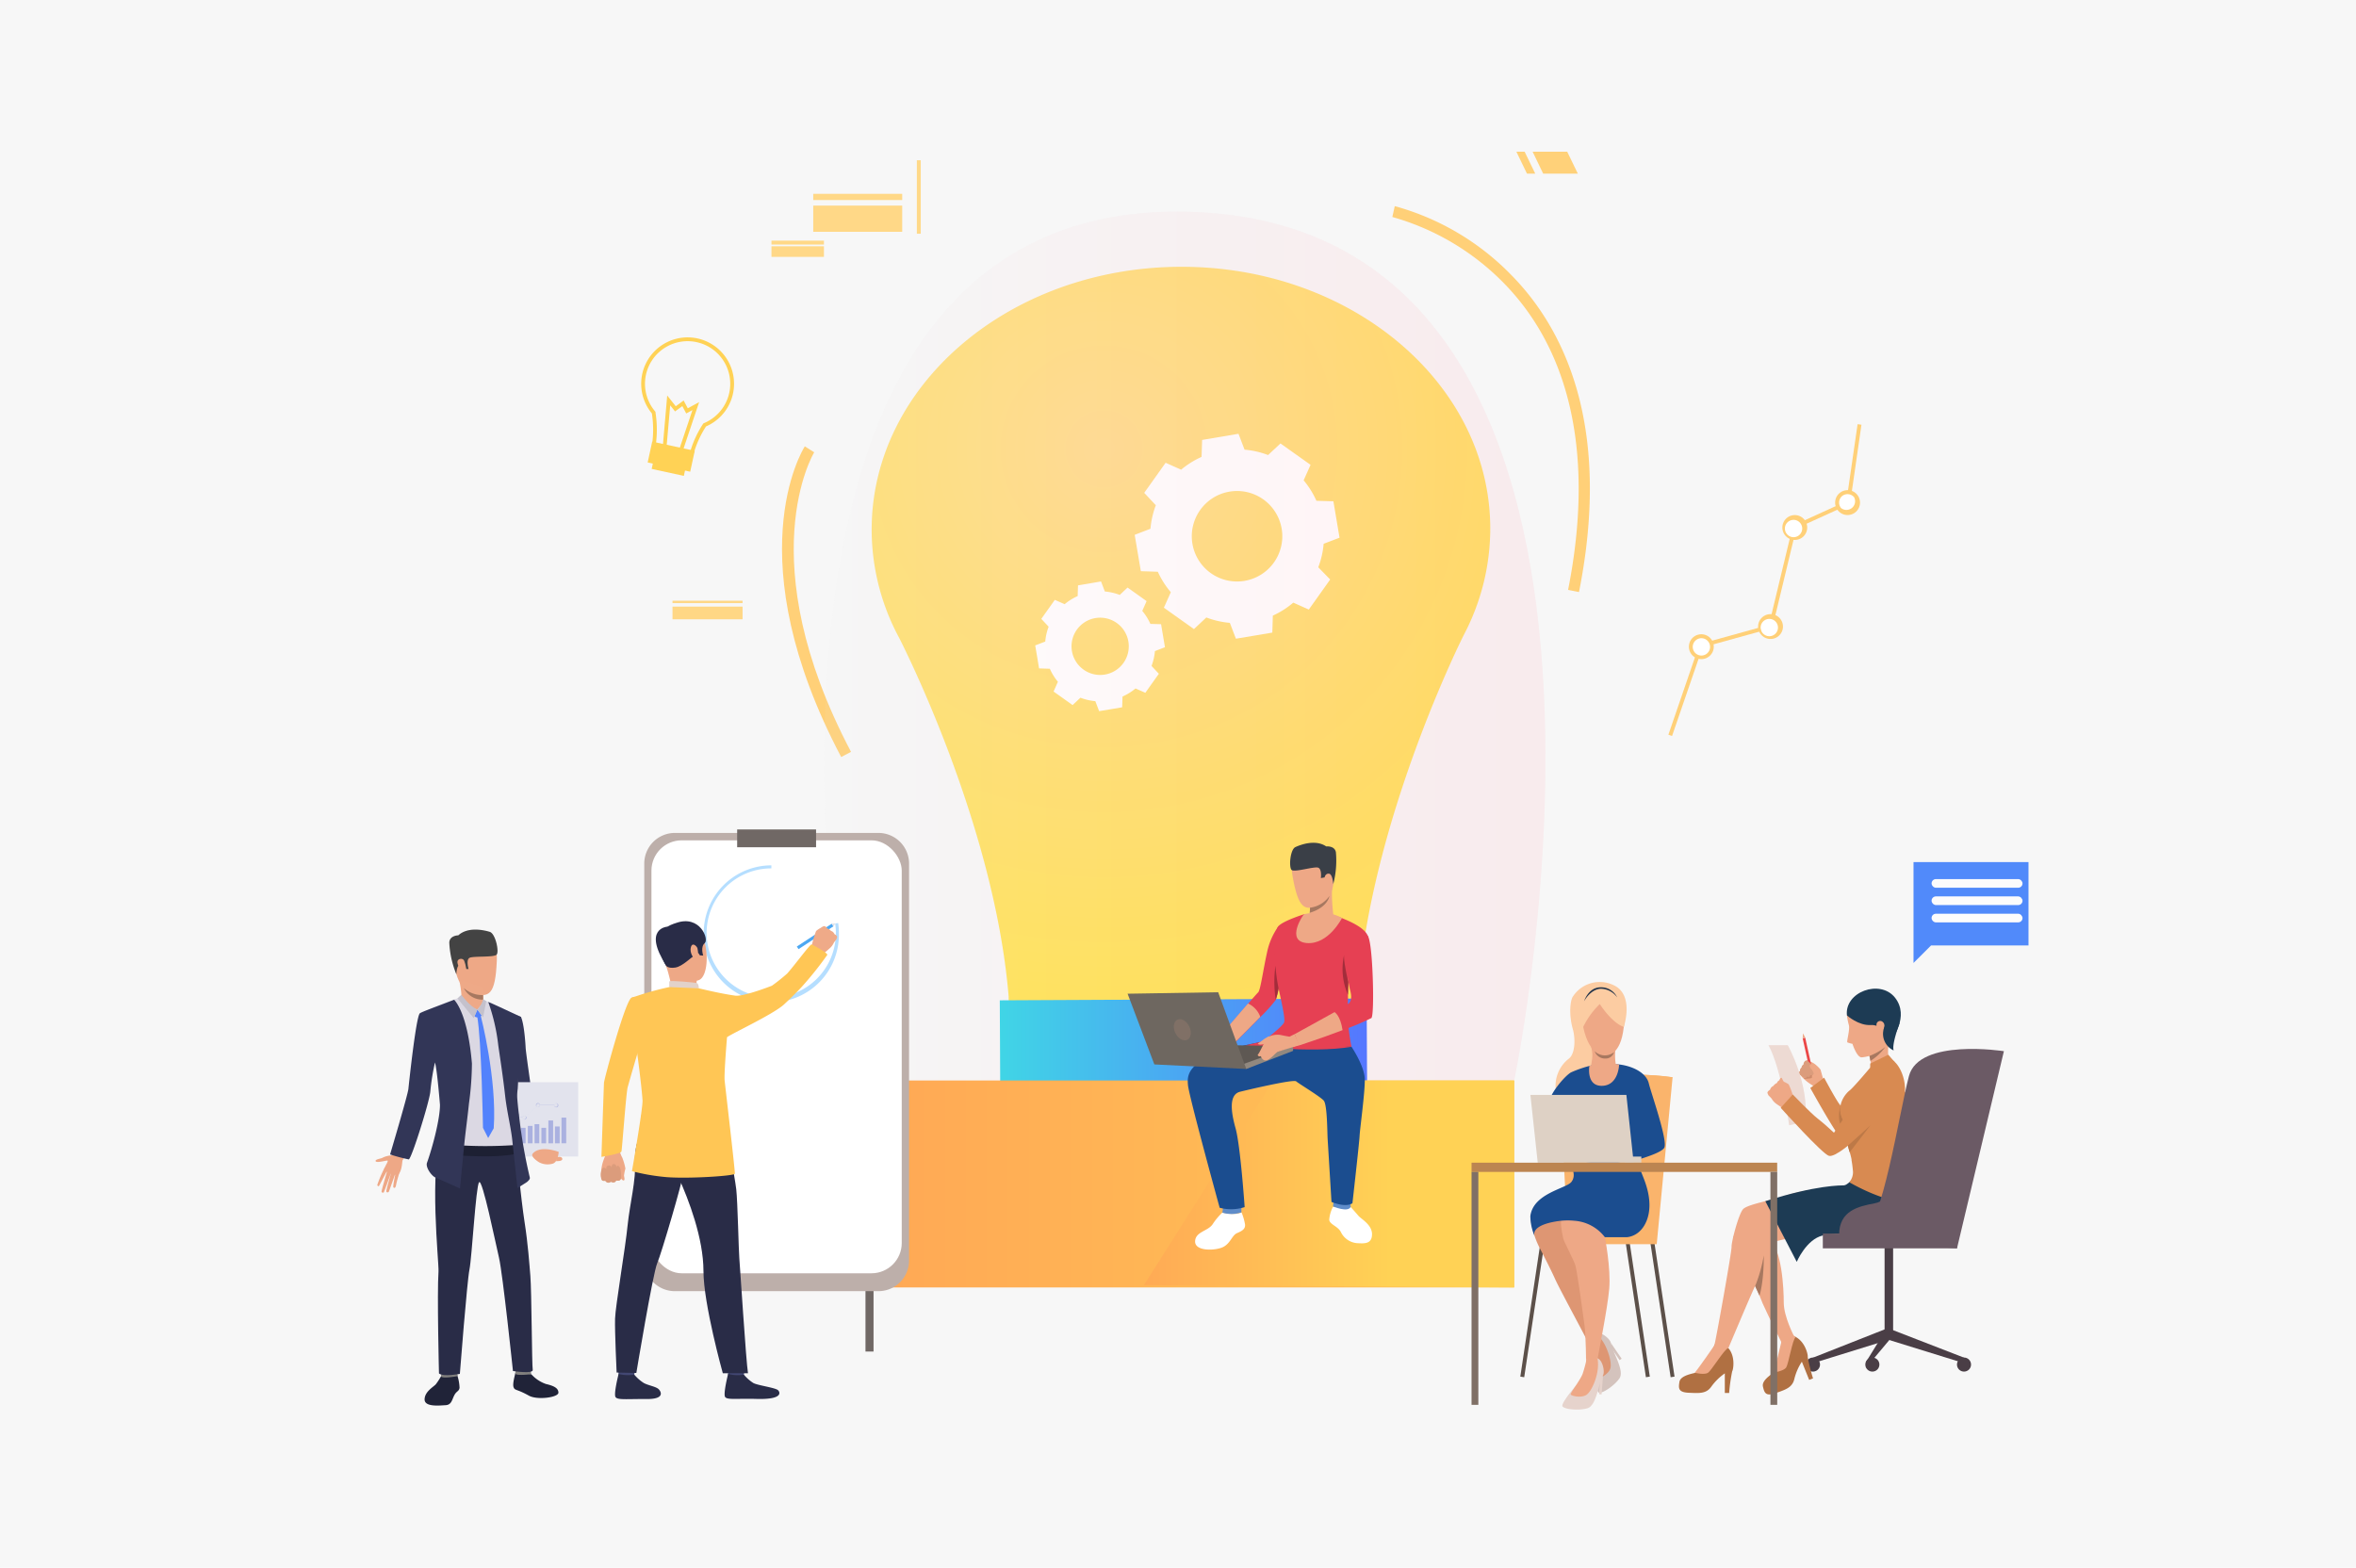 <svg xmlns="http://www.w3.org/2000/svg" xmlns:xlink="http://www.w3.org/1999/xlink" viewBox="0 0 544 362"><defs><filter id="b" x="320.25" y="-8373" width="151.6" height="32766" filterUnits="userSpaceOnUse" color-interpolation-filters="sRGB"><feFlood flood-color="#fff" result="bg"/><feBlend in="SourceGraphic" in2="bg"/></filter><mask id="a" x="320.25" y="-8373" width="151.6" height="32766" maskUnits="userSpaceOnUse"><g style="filter:url(#b)"/></mask><linearGradient id="c" x1="410.97" y1="348.04" x2="381.87" y2="298.04" gradientUnits="userSpaceOnUse"><stop offset="0"/><stop offset="0.69" stop-color="#fff"/></linearGradient><filter id="e" x="72.15" y="-8373" width="158.49" height="32766" filterUnits="userSpaceOnUse" color-interpolation-filters="sRGB"><feFlood flood-color="#fff" result="bg"/><feBlend in="SourceGraphic" in2="bg"/></filter><mask id="d" x="72.15" y="-8373" width="158.49" height="32766" maskUnits="userSpaceOnUse"><g style="filter:url(#e)"/></mask><linearGradient id="f" x1="166.99" y1="349.19" x2="136.58" y2="296.94" xlink:href="#c"/><filter id="h" x="248.25" y="-8373" width="12.19" height="32766" filterUnits="userSpaceOnUse" color-interpolation-filters="sRGB"><feFlood flood-color="#fff" result="bg"/><feBlend in="SourceGraphic" in2="bg"/></filter><mask id="g" x="248.25" y="-8373" width="12.19" height="32766" maskUnits="userSpaceOnUse"><g style="filter:url(#h)"/></mask><linearGradient id="i" x1="254.34" y1="146.93" x2="254.34" y2="233.84" gradientTransform="translate(29.32 -30.19) rotate(7.21)" gradientUnits="userSpaceOnUse"><stop offset="0.01"/><stop offset="1" stop-color="#fff"/></linearGradient><filter id="k" x="290.03" y="-8373" width="11.39" height="32766" filterUnits="userSpaceOnUse" color-interpolation-filters="sRGB"><feFlood flood-color="#fff" result="bg"/><feBlend in="SourceGraphic" in2="bg"/></filter><mask id="j" x="290.03" y="-8373" width="11.39" height="32766" maskUnits="userSpaceOnUse"><g style="filter:url(#k)"/></mask><linearGradient id="l" x1="295.73" y1="146.93" x2="295.73" y2="233.84" gradientTransform="translate(614.59 399.42) rotate(173.37)" xlink:href="#i"/><filter id="n" x="249.34" y="-8373" width="51.25" height="32766" filterUnits="userSpaceOnUse" color-interpolation-filters="sRGB"><feFlood flood-color="#fff" result="bg"/><feBlend in="SourceGraphic" in2="bg"/></filter><mask id="m" x="249.34" y="-8373" width="51.25" height="32766" maskUnits="userSpaceOnUse"><g style="filter:url(#n)"/></mask><linearGradient id="o" x1="274.96" y1="146.93" x2="274.96" y2="233.84" gradientTransform="matrix(1, 0, 0, 1, 0, 0)" xlink:href="#i"/><filter id="q" x="320.25" y="317.83" width="151.6" height="9.14" filterUnits="userSpaceOnUse" color-interpolation-filters="sRGB"><feFlood flood-color="#fff" result="bg"/><feBlend in="SourceGraphic" in2="bg"/></filter><mask id="p" x="320.25" y="317.83" width="151.6" height="9.14" maskUnits="userSpaceOnUse"><g style="mask:url(#a);filter:url(#q)"><path d="M471.85,322.4c0,2.53-33.94,4.57-75.8,4.57s-75.8-2-75.8-4.57,33.94-4.57,75.8-4.57S471.85,319.88,471.85,322.4Z" style="mix-blend-mode:multiply;fill:url(#c)"/></g></mask><linearGradient id="r" x1="410.97" y1="348.04" x2="381.87" y2="298.04" gradientUnits="userSpaceOnUse"><stop offset="0" stop-color="#97cbec"/><stop offset="0.69" stop-color="#ccc2f5"/></linearGradient><filter id="t" x="72.15" y="317.83" width="158.49" height="9.14" filterUnits="userSpaceOnUse" color-interpolation-filters="sRGB"><feFlood flood-color="#fff" result="bg"/><feBlend in="SourceGraphic" in2="bg"/></filter><mask id="s" x="72.15" y="317.83" width="158.49" height="9.14" maskUnits="userSpaceOnUse"><g style="mask:url(#d);filter:url(#t)"><path d="M230.64,322.4c0,2.53-35.48,4.57-79.24,4.57s-79.25-2-79.25-4.57,35.48-4.57,79.25-4.57S230.64,319.88,230.64,322.4Z" style="mix-blend-mode:multiply;fill:url(#f)"/></g></mask><linearGradient id="u" x1="166.99" y1="349.19" x2="136.58" y2="296.94" xlink:href="#r"/><radialGradient id="v" cx="254.92" cy="103.67" r="137.76" gradientUnits="userSpaceOnUse"><stop offset="0.01" stop-color="#ffdd91"/><stop offset="0.99" stop-color="#ffe655"/></radialGradient><linearGradient id="w" x1="190.33" y1="149.25" x2="356.83" y2="149.25" gradientUnits="userSpaceOnUse"><stop offset="0" stop-color="#e0e0e0"/><stop offset="1" stop-color="#ff556f"/></linearGradient><filter id="y" x="248.25" y="178.35" width="12.19" height="78.74" filterUnits="userSpaceOnUse" color-interpolation-filters="sRGB"><feFlood flood-color="#fff" result="bg"/><feBlend in="SourceGraphic" in2="bg"/></filter><mask id="x" x="248.25" y="178.35" width="12.19" height="78.74" maskUnits="userSpaceOnUse"><g style="mask:url(#g);filter:url(#y)"><rect x="253.2" y="178.18" width="2.28" height="79.08" transform="translate(-25.3 33.63) rotate(-7.21)" style="mix-blend-mode:multiply;fill:url(#i)"/></g></mask><linearGradient id="z" x1="254.34" y1="146.93" x2="254.34" y2="233.84" gradientTransform="translate(29.32 -30.19) rotate(7.21)" gradientUnits="userSpaceOnUse"><stop offset="0.01" stop-color="#ffdd91"/><stop offset="1" stop-color="#fff"/></linearGradient><filter id="ab" x="290.03" y="178.1" width="11.39" height="78.81" filterUnits="userSpaceOnUse" color-interpolation-filters="sRGB"><feFlood flood-color="#fff" result="bg"/><feBlend in="SourceGraphic" in2="bg"/></filter><mask id="aa" x="290.03" y="178.1" width="11.39" height="78.81" maskUnits="userSpaceOnUse"><g style="mask:url(#j);filter:url(#ab)"><rect x="294.59" y="177.97" width="2.27" height="79.08" transform="translate(564.37 467.71) rotate(-173.37)" style="mix-blend-mode:multiply;fill:url(#l)"/></g></mask><linearGradient id="ac" x1="295.73" y1="146.93" x2="295.73" y2="233.84" gradientTransform="translate(614.59 399.42) rotate(173.37)" xlink:href="#z"/><filter id="ae" x="249.34" y="179.77" width="51.25" height="10.7" filterUnits="userSpaceOnUse" color-interpolation-filters="sRGB"><feFlood flood-color="#fff" result="bg"/><feBlend in="SourceGraphic" in2="bg"/></filter><mask id="ad" x="249.34" y="179.77" width="51.25" height="10.7" maskUnits="userSpaceOnUse"><g style="mask:url(#m);filter:url(#ae)"><polygon points="291.61 190.47 283.03 181.98 274.69 190.42 266.39 182.21 258.33 190.36 249.34 181.46 250.44 180.35 258.31 188.15 266.38 180 274.67 188.21 283.02 179.77 291.6 188.26 299.47 180.31 300.58 181.41 291.61 190.47" style="mix-blend-mode:multiply;fill:url(#o)"/></g></mask><linearGradient id="af" x1="274.96" y1="146.93" x2="274.96" y2="233.84" gradientTransform="matrix(1, 0, 0, 1, 0, 0)" xlink:href="#z"/><linearGradient id="ag" x1="230.8" y1="252.65" x2="315.66" y2="252.65" gradientUnits="userSpaceOnUse"><stop offset="0" stop-color="#40d5e6"/><stop offset="1" stop-color="#57f"/></linearGradient><linearGradient id="ah" x1="-11635.66" y1="273.4" x2="-11882.87" y2="273.4" gradientTransform="matrix(-1, 0, 0, 1, -11478.04, 0)" gradientUnits="userSpaceOnUse"><stop offset="0" stop-color="#ff9f55"/><stop offset="1" stop-color="#ffd255"/></linearGradient><linearGradient id="ai" x1="-11726.59" y1="273.4" x2="-11799.07" y2="273.4" xlink:href="#ah"/></defs><title>Adaptive Learning</title><g style="isolation:isolate"><rect y="-16.1" width="544" height="394.2" style="fill:#f7f7f7"/><g style="mask:url(#p)"><path d="M471.85,322.4c0,2.53-33.94,4.57-75.8,4.57s-75.8-2-75.8-4.57,33.94-4.57,75.8-4.57S471.85,319.88,471.85,322.4Z" style="opacity:0.72;fill:url(#r)"/></g><path d="M417,315.11a1.62,1.62,0,1,0,1.62-1.62A1.62,1.62,0,0,0,417,315.11Z" style="fill:#4a3e46"/><polygon points="453.49 313.51 453.08 314.66 435.74 309.29 436.58 306.96 453.49 313.51" style="fill:#4a3e46"/><rect x="435.15" y="287.55" width="1.97" height="20.92" transform="translate(872.27 596.02) rotate(180)" style="fill:#4a3e46"/><polygon points="418.63 313.51 419.04 314.66 436.37 309.29 435.61 306.81 418.63 313.51" style="fill:#4a3e46"/><polygon points="430.84 314.54 430.84 315.88 436.37 309.29 435.61 306.81 430.84 314.54" style="fill:#4a3e46"/><path d="M430.71,315.11a1.62,1.62,0,1,0,1.61-1.62A1.61,1.61,0,0,0,430.71,315.11Z" style="fill:#4a3e46"/><path d="M411.41,309.48a10.51,10.51,0,0,1-.38,2.38c-.26.94-.79,4.57-1.46,5.08s-2.83,1.86-2.51,3.24.58,2.35,2.92,1.53,3.9-1.29,4.35-3.34a12.74,12.74,0,0,1,1.72-3.92l1.69,4.2.89-.35a42.39,42.39,0,0,1-1.23-4.94c.12-.41-.62-4-3.44-4.91S411.41,309.48,411.41,309.48Z" style="fill:#b07042"/><path d="M395.8,310.8a10.09,10.09,0,0,1-1.23,2.07c-.6.77-2.44,3.95-3.25,4.17s-3.32.67-3.54,2.07-.34,2.4,2.14,2.51,4.09.26,5.27-1.48a12.92,12.92,0,0,1,3.07-3v4.53h1a40.61,40.61,0,0,1,.7-5c.26-.34.92-3.95-1.37-5.84S395.8,310.8,395.8,310.8Z" style="fill:#b07042"/><path d="M421,249.3s-.55-2-.61-2.2-.57-.76-1.22-1.29a5,5,0,0,0-1.89-.91.79.79,0,0,0-.53.32,1.42,1.42,0,0,0-.25.66.87.87,0,0,0-.46.69.75.75,0,0,0-.33.76.63.63,0,0,0-.3.62,5.31,5.31,0,0,1,.66.75,11.75,11.75,0,0,0,2.54,2S420.16,251.87,421,249.3Z" style="fill:#eea886"/><path d="M418.55,247.76a4.23,4.23,0,0,0-.18,1.08c.05.27-1.87.3-1.87.3S417.55,247.5,418.55,247.76Z" style="fill:#cf8c6c"/><path d="M440.22,252.65c-.78-1.25-1.82-1.82-5.11.46s-2.52,1.83-3.31,2.55a35.92,35.92,0,0,1-4.24,2.52,29.76,29.76,0,0,1-3-3.43c-1.09-1.6-3.37-5.89-3.37-5.89L418,251.24s6.2,11.24,7.49,12.07,5.2-.56,7.24-1.42,4.18-2,5.1-2.19S442.24,255.93,440.22,252.65Z" style="fill:#d88a51"/><rect x="417.01" y="239.57" width="0.61" height="7.21" transform="translate(-42.67 95.88) rotate(-12.47)" style="fill:#eb4747"/><path d="M417.4,245s1.61,1.37,1.42,1.66a.53.53,0,0,1-.43.28l.4.86s-.05.73-.83.46c0,0,0,.68-.69.33,0,0-.19.45-.56.35a7.54,7.54,0,0,1-1.35-1s-.15-.3.28-.63a.74.74,0,0,1,.34-.76.78.78,0,0,1,.44-.7s0-.9.81-1Z" style="fill:#db9c7c"/><path d="M420.32,247.12a7.13,7.13,0,0,0-1.9-1.25c-.18-.06-.38-.09-.5.06s-.08.53.37,1a5.66,5.66,0,0,1,.82,1.23S419.7,248.45,420.32,247.12Z" style="fill:#eea886"/><path d="M424.87,259.48a7.37,7.37,0,0,1,.12-4.17,5.5,5.5,0,0,0,.53,3.23C426.12,259.5,424.87,259.48,424.87,259.48Z" style="fill:#bd7947"/><path d="M413.11,259.85s-1.73-12.88-4.76-18.49h4.45s5,8.79,4.06,17.67Z" style="fill:#eddad3"/><path d="M412.05,250.21s-.51-1-.63-1.26-.62.23-.55.63S412.05,250.21,412.05,250.21Z" style="fill:#eea886"/><path d="M408.1,252.36a2.18,2.18,0,0,0,.29.64s.31.29.52.52l.15.17a4.1,4.1,0,0,0,.82,1c.44.36,2.14,1.46,2.14,1.46l1.2-1.28,1-1a18.6,18.6,0,0,0-1.19-3.43l-.11-.1a6,6,0,0,0-.93-.5c-.08,0-.85-.47-1.09-.38a.85.85,0,0,0-.58.61,2.11,2.11,0,0,0-.87.71,1.29,1.29,0,0,0-.74.86S408.08,252,408.1,252.36Z" style="fill:#eea886"/><path d="M400.21,285.6s2.94,6.63,5.05,11.35l1,2.19L407,301c1.34,3,4.63,9.57,4.63,9.57s2.48.09,2.62-2c0,0-2.38-4.55-2.38-7.75s-.42-12.63-3.48-14.67C404.69,283.62,402.27,283.15,400.21,285.6Z" style="fill:#eea886"/><path d="M427.43,273a3.36,3.36,0,0,1-1.15.76c-.52.14-9.31.81-13.37,2.15s-9.46,2.2-10.46,3.34-2.67,7.45-2.63,8.65-3.57,21.31-4,22.88c-.23.84,3.27.52,3.27.52s5-11.89,6.05-14.09c2-4,2.06-9,2.77-9.74s8.7-2.49,13.28-2.49,14.86.39,15.95-.23,8-5.16,5.11-11.23S427.43,273,427.43,273Z" style="fill:#eea886"/><path d="M407.62,277.39l7.25,14s2.19-5.2,6-6.09,19.08-.42,19.08-.42,7-8.85,1-13.5-13,.73-13,.73-1.44,1.57-2.14,1.61S419.52,273.58,407.62,277.39Z" style="fill:#1d3b54"/><path d="M391.32,317s2.22.56,3.06,0,3.74-5.43,4.69-5.72c0,0-.92-1.88-3.27-.52C395.8,310.8,392,316.23,391.32,317Z" style="fill:#eea886"/><path d="M409.57,316.94s2.26-.31,2.84-1.14,1.44-6.44,2.22-7.06c0,0-1.56-1.4-3.22.74C411.41,309.48,409.85,316,409.57,316.94Z" style="fill:#eea886"/><path d="M451.87,315.11a1.62,1.62,0,1,0,1.62-1.62A1.61,1.61,0,0,0,451.87,315.11Z" style="fill:#4a3e46"/><path d="M432.68,229.06a5.91,5.91,0,0,0-6.22,5.42,14.62,14.62,0,0,0,.44,2.23c.3,1-.57,3.87-.34,4a5.69,5.69,0,0,0,1.17.33s1,3.16,2.13,3.13a9.18,9.18,0,0,0,7.28-4.82C439.12,235.43,439.73,229.4,432.68,229.06Z" style="fill:#eea886"/><path d="M431.36,242.74s.13.44.29,1.1c.08.34.16.73.23,1.14a7.81,7.81,0,0,1,0,3.4s2.45.85,4.39-2.61c0,0-.84-3.74.24-6S431.36,242.74,431.36,242.74Z" style="fill:#eea886"/><path d="M426.46,234.48s2.68,2.41,5.51,2.22,4.75,3.4,4.75,3.4,4.29-5.38.83-9.73S425.84,229.08,426.46,234.48Z" style="fill:#1d3b54"/><path d="M433.28,236.68a.86.86,0,0,1,1.51-.62c.9.74-.3,3.33-1,3.08S433.26,237.24,433.28,236.68Z" style="fill:#eea886"/><path d="M431.65,243.84c.08.34.16.73.23,1.14a12.11,12.11,0,0,0,3.43-3.2A13.73,13.73,0,0,1,431.65,243.84Z" style="fill:#a77860"/><path d="M425,257.08c.52,2.4,1.88,2.52,1.79,4.29s-.61,1.92.31,4.7a15.9,15.9,0,0,1,.42,1.65l0,.21c.06.32.11.64.16,1,.08.59.14,1.17.18,1.7A3.58,3.58,0,0,1,427,273s8.94,5.35,15.08,4.6c0,0-1.59-6.68-2.46-9s-.61-12.9,0-15.17c.95-3.36-.95-8.39-3.54-9.05l-4,1.86s-4.05,4.84-5,5.57S424.48,254.66,425,257.08Z" style="fill:#d88a51"/><path d="M438.3,247.28c-1.13-.94-2.78-2.56-5.18.64s-4.14,5.27-4.66,6.2-5,7.45-5,7.45-2.39-2.23-3.76-3.27c-1.54-1.18-5.75-5.56-5.75-5.56l-2.78,3.08s9.64,10.71,11.14,11.09,5.67-3.39,7.32-4.84,6.3-6.77,7.1-7.28S441.26,249.75,438.3,247.28Z" style="fill:#d88a51"/><path d="M405.26,297l1,2.19c1.08-3.48,1-9.3,1-9.3A33.72,33.72,0,0,1,405.26,297Z" style="fill:#a77860"/><rect x="420.88" y="284.85" width="30.98" height="3.41" transform="translate(872.75 573.12) rotate(180)" style="fill:#6b5a65"/><path d="M435.74,274s.79,3.16-2.89,3.87-8.2,1.64-8.2,7.31H437.4Z" style="fill:#6b5a65"/><polygon points="416.83 239.59 416.31 238.62 416.24 239.72 416.83 239.59" style="fill:#eea886"/><path d="M451.87,288.26l10.83-45.52s-19.58-3.06-21.92,5.73S434.61,283.39,430,285,451.87,288.26,451.87,288.26Z" style="fill:#6b5a65"/><path d="M426.68,264.55s.2.84.41,1.53l4.77-6.18Z" style="fill:#bd7947"/><path d="M438.62,236.24s-1.88,5-1.37,6.33a4.2,4.2,0,0,1-2.4-4.52C435.39,234.79,438.62,236.24,438.62,236.24Z" style="fill:#1d3b54"/><polygon points="431.83 246.58 431.83 245.6 436.01 243.56 437.46 245.23 431.83 246.58" style="fill:#d88a51"/><g style="mask:url(#s)"><path d="M230.64,322.4c0,2.53-35.48,4.57-79.24,4.57s-79.25-2-79.25-4.57,35.48-4.57,79.25-4.57S230.64,319.88,230.64,322.4Z" style="opacity:0.72;fill:url(#u)"/></g><path d="M154.23,107a5.32,5.32,0,0,1-2.76-1.84,4,4,0,0,1-.81-3.29,24.29,24.29,0,0,0-.14-6.4,10.72,10.72,0,1,1,12.5,3,23.17,23.17,0,0,0-2.62,5.5c-.51,2.3-3.09,3.7-5.77,3.12Zm7.29-27.82A9.84,9.84,0,0,0,151.27,95l.08.1,0,.12a25.31,25.31,0,0,1,.16,6.78v0a3.11,3.11,0,0,0,.65,2.58,4.55,4.55,0,0,0,2.64,1.63c2.22.47,4.34-.63,4.74-2.47v0a24,24,0,0,1,2.79-5.85l.07-.11.13-.06a9.84,9.84,0,0,0-1-18.54Z" style="fill:#ffd255"/><polygon points="153.04 103.06 154.06 91.33 156.03 93.81 157.85 92.48 158.81 94.28 161.43 92.86 157.68 104.03 156.85 103.75 159.89 94.69 158.45 95.48 157.55 93.78 155.87 95.01 154.75 93.6 153.91 103.13 153.04 103.06" style="fill:#ffd255"/><rect x="150.72" y="106.06" width="7.6" height="3.06" transform="translate(26.29 -30.29) rotate(12.23)" style="fill:#ffd255"/><rect x="149.96" y="102.98" width="10.05" height="4.93" transform="translate(25.85 -30.43) rotate(12.23)" style="fill:#ffd255"/><polygon points="386.08 169.95 385.23 169.66 392.41 148.75 408.46 144.3 413.98 121.38 426.34 115.75 428.92 97.95 429.81 98.08 427.17 116.37 414.76 122.02 409.22 145.03 393.11 149.49 386.08 169.95" style="fill:#ffd078"/><path d="M410.69,143.12a2.41,2.41,0,1,1-3.4-.31A2.41,2.41,0,0,1,410.69,143.12Z" style="fill:#fff"/><path d="M410.68,146.87a2.87,2.87,0,1,1,.36-4A2.88,2.88,0,0,1,410.68,146.87Zm-3.1-3.71a2,2,0,1,0,2.52,3,2,2,0,0,0-2.52-3Z" style="fill:#ffd078"/><path d="M416.29,120.29a2.42,2.42,0,1,1-3.4-.31A2.41,2.41,0,0,1,416.29,120.29Z" style="fill:#fff"/><path d="M416.28,124a2.87,2.87,0,1,1,.36-4A2.88,2.88,0,0,1,416.28,124Zm-3.1-3.71a2,2,0,1,0,2.52,3,2,2,0,0,0-2.52-3Z" style="fill:#ffd078"/><path d="M428.46,114.51a2.42,2.42,0,1,1-3.41-.31A2.41,2.41,0,0,1,428.46,114.51Z" style="fill:#fff"/><path d="M428.45,118.26a2.87,2.87,0,1,1-3.69-4.4,2.87,2.87,0,0,1,3.69,4.4Zm-3.11-3.71a2,2,0,0,0-.24,2.77,2,2,0,0,0,3-2.52A2,2,0,0,0,425.34,114.55Z" style="fill:#ffd078"/><path d="M394.71,147.77a2.42,2.42,0,1,1-3.41-.3A2.43,2.43,0,0,1,394.71,147.77Z" style="fill:#fff"/><path d="M394.7,151.52a2.87,2.87,0,1,1,.36-4A2.87,2.87,0,0,1,394.7,151.52Zm-3.1-3.7a2,2,0,1,0,2.76.24A2,2,0,0,0,391.6,147.82Z" style="fill:#ffd078"/><path d="M344.1,121.84c-.16-33.46-32.27-60.43-71.71-60.23s-71.29,27.48-71.12,60.94a52.7,52.7,0,0,0,6.32,24.7s22,42.53,25.31,82.91c.09,18.89,18.22,34.12,40.49,34s40.24-15.51,40.15-34.41C316.42,189.33,338,146.6,338,146.6h0A52.73,52.73,0,0,0,344.1,121.84Z" style="fill:url(#v)"/><polygon points="356.32 40.1 364.32 40.1 361.87 35.03 353.88 35.03 356.32 40.1" style="fill:#ffd179"/><polygon points="352.58 40.1 354.49 40.1 352.04 35.03 350.13 35.03 352.58 40.1" style="fill:#ffd179"/><rect x="187.78" y="44.77" width="20.54" height="1.44" transform="translate(396.1 90.97) rotate(180)" style="fill:#ffd887"/><rect x="187.78" y="47.48" width="20.54" height="6.05" transform="translate(396.1 101.01) rotate(180)" style="fill:#ffd887"/><rect x="178.14" y="55.57" width="12.12" height="0.9" transform="translate(368.39 112.04) rotate(180)" style="fill:#ffd887"/><rect x="178.14" y="56.87" width="12.12" height="2.45" transform="translate(368.39 116.19) rotate(180)" style="fill:#ffd887"/><rect x="211.69" y="37.01" width="0.9" height="16.96" transform="translate(424.29 90.98) rotate(180)" style="fill:#ffd989"/><rect x="155.29" y="140.08" width="16.18" height="2.93" transform="translate(326.75 283.09) rotate(180)" style="fill:#ffd785"/><rect x="155.29" y="138.71" width="16.18" height="0.55" transform="translate(326.75 277.98) rotate(180)" style="fill:#ffd785"/><path d="M364.59,136.72l-2.52-.5c6-30.22.91-54.69-14.74-70.74a58,58,0,0,0-25.84-15.37l.56-2.51a59.48,59.48,0,0,1,27,16C360.47,75.23,372.42,97.36,364.59,136.72Z" style="fill:#ffd078"/><path d="M194.23,174.81c-24.16-45.82-9.06-70.7-8.4-71.74l2.17,1.38c-.15.24-14.91,24.77,8.5,69.17Z" style="fill:#ffd078"/><path d="M304.39,131a19.89,19.89,0,0,0,1.24-5.43l3.67-1.4-.71-4.2-.71-4.21-3.92-.12a20.06,20.06,0,0,0-2.95-4.72l1.6-3.58-3.48-2.47-3.47-2.47-2.86,2.68a19.8,19.8,0,0,0-5.43-1.24l-1.4-3.67-4.2.71-4.2.71-.13,3.92a20.27,20.27,0,0,0-4.72,2.95l-3.58-1.6-2.47,3.48-2.47,3.47,2.68,2.86a20.17,20.17,0,0,0-1.24,5.43L262,123.5l.71,4.2.71,4.2,3.92.13a20,20,0,0,0,3,4.72l-1.6,3.58,3.47,2.47,3.47,2.47,2.86-2.68a20.17,20.17,0,0,0,5.43,1.24l1.4,3.66,4.2-.7,4.21-.71.12-3.92a19.78,19.78,0,0,0,4.72-3l3.58,1.6,2.47-3.47,2.47-3.47Zm-24.81,1.35a10.45,10.45,0,1,1,14.57-2.46A10.46,10.46,0,0,1,279.58,132.35Z" style="fill:#fff"/><path d="M265.89,153.78a12.91,12.91,0,0,0,.78-3.43l2.32-.89-.45-2.66-.45-2.66-2.47-.07a12.6,12.6,0,0,0-1.87-3l1-2.26-2.2-1.57-2.2-1.56-1.8,1.7a12.54,12.54,0,0,0-3.44-.79l-.88-2.32-2.66.45-2.66.45-.08,2.48a12.42,12.42,0,0,0-3,1.87l-2.27-1L242,140.71l-1.56,2.2,1.69,1.81a12.82,12.82,0,0,0-.78,3.43l-2.32.89.45,2.65.44,2.66,2.49.08a12.44,12.44,0,0,0,1.86,3l-1,2.26,2.2,1.56,2.19,1.57,1.81-1.7a12.54,12.54,0,0,0,3.44.79l.88,2.31,2.66-.44,2.66-.45.08-2.48a12.74,12.74,0,0,0,3-1.87l2.27,1,1.56-2.2,1.56-2.19Zm-15.7.85a6.61,6.61,0,1,1,9.22-1.55A6.6,6.6,0,0,1,250.19,154.63Z" style="fill:#fff"/><path d="M196.85,249.64S157,46.08,274.18,48.89s75.44,200.62,75.44,200.62Z" style="opacity:0.08;mix-blend-mode:darken;fill:url(#w)"/><g style="mask:url(#x)"><rect x="253.2" y="178.18" width="2.28" height="79.08" transform="translate(-25.3 33.63) rotate(-7.21)" style="fill:url(#z)"/></g><g style="mask:url(#aa)"><rect x="294.59" y="177.97" width="2.27" height="79.08" transform="translate(564.37 467.71) rotate(-173.37)" style="fill:url(#ac)"/></g><g style="mask:url(#ad)"><polygon points="291.61 190.47 283.03 181.98 274.69 190.42 266.39 182.21 258.33 190.36 249.34 181.46 250.44 180.35 258.31 188.15 266.38 180 274.67 188.21 283.02 179.77 291.6 188.26 299.47 180.31 300.58 181.41 291.61 190.47" style="fill:url(#af)"/></g><path d="M296.29,285.64l-45.72.23a9.19,9.19,0,0,1-9.23-9.15l-.09-18,64.09-.31.09,18A9.2,9.2,0,0,1,296.29,285.64Z" style="fill:#d46946"/><path d="M301.93,274.42l-57.11.28A13.8,13.8,0,0,1,231,261l-.15-30,84.71-.42.15,30A13.8,13.8,0,0,1,301.93,274.42Z" style="fill:url(#ag)"/><rect x="196.85" y="249.51" width="152.77" height="47.79" style="fill:url(#ah)"/><polygon points="349.62 297.3 349.62 249.51 294.02 249.51 264.14 296.76 349.62 297.3" style="fill:url(#ai)"/><rect x="199.84" y="227.63" width="1.86" height="84.47" style="fill:#706865"/><path d="M155.82,192.34h47a7.08,7.08,0,0,1,7.08,7.08v91.67a7.07,7.07,0,0,1-7.07,7.07h-47a7.07,7.07,0,0,1-7.07-7.07V199.42A7.08,7.08,0,0,1,155.82,192.34Z" style="fill:#bdafaa"/><rect x="150.42" y="194.05" width="57.79" height="99.98" rx="6.99" style="fill:#fff"/><rect x="170.21" y="191.54" width="18.22" height="4.11" style="fill:#706865"/><path d="M162.49,215.44a15.63,15.63,0,0,1,15.62-15.61v.7A14.92,14.92,0,1,0,193,215.44a14.44,14.44,0,0,0-.16-2.18l.7-.11a16,16,0,0,1,.16,2.29,15.62,15.62,0,1,1-31.23,0Z" style="fill:#b5deff"/><path d="M142.66,264.66a3.62,3.62,0,0,1,.47,1.25,6.34,6.34,0,0,0,.58,1.47,14.46,14.46,0,0,1,.7,2.46,11,11,0,0,0-.33,1.64c.06.36.26,1.06-.06,1.11s-.68-.53-.68-.53a.47.47,0,0,1-.24.45.81.81,0,0,1-.81,0s-.19.36-.43.41a1,1,0,0,1-.8-.11,1,1,0,0,1-.61.19.78.78,0,0,1-.67-.41s-.6.12-.78-.16a2.72,2.72,0,0,1-.21-.84,9.69,9.69,0,0,1,.76-4.19,3.71,3.71,0,0,0-.2-3.26Z" style="fill:#eea886"/><path d="M143.42,271.84s.06-2-.49-2.49-.6.3-.6.3.08-.73-.52-.83-.61.77-.61.77a.58.58,0,0,0-.72-.45c-.62.12-.47.84-.47.84s-.6-.71-1,0a3.14,3.14,0,0,0-.06,2.52s.21.33.8.17a.83.83,0,0,0,1.29.24s.92.5,1.25-.3C142.31,272.58,143.38,273,143.42,271.84Z" style="fill:#db9c7c"/><path d="M149.64,235s-3.52,11.74-4.71,16.07c-.37,1.35-1.28,14.32-1.44,14.84s-4.62,1.24-4.62,1.24.54-16.22.59-17.11,4.93-19,6.35-19.64c1.06-.48,1.62-.08,3,.91A3.13,3.13,0,0,1,149.64,235Z" style="fill:#ffc655"/><rect x="183.39" y="215.9" width="9.63" height="0.72" transform="translate(-87.66 138.24) rotate(-33.18)" style="fill:#4da8f2"/><path d="M193.29,216.35a2.13,2.13,0,0,1-.21.64s-.26.31-.44.55a1.14,1.14,0,0,0-.12.19,3.88,3.88,0,0,1-.67,1c-.38.39-1.88,1.63-1.88,1.63l-1.28-1.09-1.33-.6a26,26,0,0,1,1.06-3.64l.1-.11a5.19,5.19,0,0,1,.83-.57c.07,0,.75-.55,1-.48a.81.81,0,0,1,.62.51,2,2,0,0,1,.91.59,1.2,1.2,0,0,1,.79.73S193.26,216,193.29,216.35Z" style="fill:#efaa88"/><path d="M146.78,315.16s-.32,2.23-.36,2.56-3.57-.19-3.57-.19l-.28-2.66S146.34,314.85,146.78,315.16Z" style="fill:#424773"/><path d="M146.46,317.44a9.68,9.68,0,0,0,2.2,1.93c1.08.58,2.78.81,3.42,1.42.46.44,1.68,2.32-2.81,2.28s-6.66.27-7.14-.45.7-5.33.7-5.33A9.56,9.56,0,0,0,146.46,317.44Z" style="fill:#292c47"/><path d="M172.08,315.16s-.32,2.23-.36,2.56-3.57-.19-3.57-.19l-.29-2.66S171.64,314.85,172.08,315.16Z" style="fill:#424773"/><path d="M171.76,317.44a9.53,9.53,0,0,0,2.19,1.93c1.09.58,5.07,1.06,5.71,1.67.46.44,1.23,2.2-5.09,2-4.5-.12-6.66.27-7.14-.45s.69-5.33.69-5.33A8.62,8.62,0,0,0,171.76,317.44Z" style="fill:#292c47"/><path d="M149.71,257.91s-3.32,5.27-3.07,10-1.21,10-1.71,14.94c-.55,5.55-2.82,18.68-2.91,21.65s.36,12.45.36,12.45l4.55.1s3.82-23,4.81-25.31,5.9-19,6.06-20.92S149.71,257.91,149.71,257.91Z" style="fill:#292c47"/><path d="M167.17,258.63s2.5,13.06,2.83,16,.55,14.11.71,15.94,1.55,23.79,2,26.55h-5.81s-4.47-16-4.47-23.59S159,277,156.73,272s-7.32-5.11-8.69-14.39C148,257.64,165.32,255.69,167.17,258.63Z" style="fill:#292c47"/><path d="M155.24,213.6s4.45-1.66,6.51,1.73,1.85,10.17-.39,11-5.62.4-6.77-1.73a16.88,16.88,0,0,1-2.13-7.23A4.46,4.46,0,0,1,155.24,213.6Z" style="fill:#eea886"/><path d="M160.88,226.49a3.82,3.82,0,0,0,.12,1.8c.3.59-5.77.6-5.77.6A40.83,40.83,0,0,0,153.8,223C152.86,220.23,160.88,226.49,160.88,226.49Z" style="fill:#eea886"/><path d="M153.8,223s.42.69,2.13.43,3.8-2.55,4.51-2.8.73-.67.73-.67l.44.65.76.05s-.69-2,.35-2.87-1.08-6.59-6.57-4.67c0,0-4.21,1.16-4.06,3.56S152.86,221.76,153.8,223Z" style="fill:#292c47"/><path d="M161.36,228.22s0-1.14-.54-1.24-5.66-.61-6.29-.36v1.32S155.75,228.68,161.36,228.22Z" style="fill:#e2d2ca"/><path d="M161.05,219c-.09-.4-1.12-1.55-1.51-.32s.59,2.88,1.14,2.74S161.3,220.06,161.05,219Z" style="fill:#eea886"/><path d="M169.87,229.93c-3.53-.47-8.51-1.71-8.51-1.71l-6.83-.28a66.62,66.62,0,0,0-8.72,2.49c-.24.11-.24,5.59-.88,7l2,4.32s1.18,8.54,1.43,12.34c.11,1.75-2.44,16.36-2.44,16.36a47.83,47.83,0,0,0,7.39,1.32c4.66.51,16.29-.19,16.37-.74s-2.26-20.48-2.36-21.51c-.16-1.58.55-10,.55-10,1.07-.83,10.51-5.22,13.08-7.5.69-.61,3.6-3.44,4.43-4.42a78.35,78.35,0,0,0,5.62-7.07c.33-.37-3.29-2.33-3.61-2.44s-4.13,5.09-5.65,6.74a42,42,0,0,1-3.5,2.79S172.08,230.06,169.87,229.93Z" style="fill:#ffc655"/><path d="M154,214s-5.67.45-.17,8.95Z" style="fill:#292c47"/><polygon points="192.43 213.92 192.9 213.21 192.04 213.32 192.43 213.92" style="fill:#dfe1e8"/><polygon points="468.38 199.08 441.83 199.08 441.83 218.32 441.83 222.37 445.89 218.32 468.38 218.32 468.38 199.08" style="fill:#518afa"/><rect x="446" y="203" width="21" height="2" rx="1" style="fill:#fcfcfc"/><rect x="446" y="207" width="21" height="2" rx="1" style="fill:#fcfcfc"/><rect x="446" y="211" width="21" height="2" rx="1" style="fill:#fcfcfc"/><path d="M102,317.51a15.75,15.75,0,0,1-1.36,2.14c-.53.61-2.58,1.69-2.6,3.5s3.46,1.41,4.82,1.34,1.46-1.12,2-2.22,1.14-.92,1.25-1.82a10.52,10.52,0,0,0-.55-2.94Z" style="fill:#202338"/><path d="M122.56,265.36s-3.82-8.91-4.28-11.1c-.21-1-.78-3.47-1.15-5.5-.12-.66-.22-1.35-.3-2h0c-.34-2.69-.43-5.15-.43-5.15s-2-7,2.32-7.38a9.88,9.88,0,0,1,1.6.66c.73,1.71,1,6.07,1.05,7,0,.76,1.14,8.5,1.16,8.77,0,.54,1.19,3.33,1.81,5.39,1.35,4.51,2.07,8.07,2.07,8.07Z" style="fill:#323657"/><rect x="113.89" y="249.9" width="19.61" height="17.16" style="fill:#e2e3ed"/><rect x="126.62" y="258.74" width="1.09" height="5.28" style="fill:#aab1e0"/><rect x="128.14" y="260.13" width="1.09" height="3.89" style="fill:#aab1e0"/><rect x="129.65" y="258.08" width="1.09" height="5.93" style="fill:#aab1e0"/><path d="M129,266s-.11,2.31-1.36,2.71a4.22,4.22,0,0,1-3.16-.31c-.58-.35-2-1.37-1.48-2C124.73,264.34,129,266,129,266Z" style="fill:#eea886"/><path d="M128.37,268.13s1.55.12,1.47-.54-1.21-.4-1.21-.4Z" style="fill:#eea886"/><rect x="121.88" y="260" width="1.09" height="4.02" style="fill:#aab1e0"/><rect x="123.43" y="259.59" width="1.09" height="4.42" style="fill:#aab1e0"/><rect x="125.01" y="260.44" width="1.09" height="3.58" style="fill:#aab1e0"/><rect x="120.27" y="260.44" width="1.09" height="3.58" style="fill:#aab1e0"/><path d="M116.42,257.79l0,0,0,0-1.17.79,0,0,1.17-.79Z" style="fill:#aab1e0"/><path d="M120.64,258v.05h0l-3.35-.4h-.06a.11.11,0,0,0,0-.05h0l3.35.4Z" style="fill:#aab1e0"/><path d="M123.93,255.51l0,0-2.48,2.25,0,0,0,0,0,0,2.49-2.25,0,0Z" style="fill:#aab1e0"/><path d="M128,255.22v0h-3.36v-.05H128Z" style="fill:#aab1e0"/><path d="M130.89,252.54l-2.15,2.35,0,0,0,0,0,0,2.15-2.35Z" style="fill:#aab1e0"/><path d="M116.78,257.12a.46.46,0,0,0-.46.46.48.48,0,0,0,.06.24l0,0a.48.48,0,0,0,.37.19.47.47,0,0,0,.46-.39v-.08A.47.47,0,0,0,116.78,257.12Zm.4.54a.4.4,0,0,1-.4.33.42.42,0,0,1-.33-.16l0,0a.46.46,0,0,1,0-.21.41.41,0,0,1,.82,0v0A.11.11,0,0,1,117.18,257.66Z" style="fill:#aab1e0"/><path d="M121.41,257.8l0,0a.47.47,0,0,0-.78.25v.08a.47.47,0,0,0,.93,0A.48.48,0,0,0,121.41,257.8Zm-.36.7a.41.41,0,0,1-.41-.41V258a.42.42,0,0,1,.41-.34.36.36,0,0,1,.28.12l0,0a.39.39,0,0,1,.09.26A.41.41,0,0,1,121.05,258.5Z" style="fill:#aab1e0"/><path d="M124.68,255.19a.46.46,0,0,0-.92,0,.43.43,0,0,0,.1.29l0,0a.49.49,0,0,0,.33.13.45.45,0,0,0,.46-.44v-.05Zm-.46.44a.45.45,0,0,1-.29-.12l0,0a.38.38,0,0,1-.09-.25.41.41,0,0,1,.41-.41.4.4,0,0,1,.41.38v.05A.41.41,0,0,1,124.22,255.63Z" style="fill:#aab1e0"/><path d="M128.74,254.89l0,0a.44.44,0,0,0-.3-.11.47.47,0,0,0-.46.44v.05a.46.46,0,0,0,.46.44.47.47,0,0,0,.47-.46A.49.49,0,0,0,128.74,254.89Zm-.34.74a.42.42,0,0,1-.41-.39v-.05a.41.41,0,0,1,.41-.38.39.39,0,0,1,.26.09l0,0a.44.44,0,0,1,.11.29A.41.41,0,0,1,128.4,255.63Z" style="fill:#aab1e0"/><path d="M91.59,265.69s-.68,1.18-1.48,1.15a4.84,4.84,0,0,0-1.86.55c-.38.18-1.73.34-1.51.77S89,268,89.43,268s-.72,1.52-.7,2,2.84,2,3.51.87.59-2.8.75-3a7.73,7.73,0,0,0,.52-.83Z" style="fill:#eea886"/><path d="M88.82,269.63a29.67,29.67,0,0,0-1.71,4c.1.34.31.41.5.07s1.85-3.5,1.85-3.5-1.37,4.66-1.36,4.95.42.34.53.17,1.75-4.73,1.75-4.73-1.27,4.35-1.18,4.59a.34.34,0,0,0,.61-.05c.12-.31,1.54-4.3,1.54-4.3s-.71,3.22-.51,3.37.47.26.62-.58.75-2.77.75-2.77Z" style="fill:#eea886"/><path d="M122.67,317.33a8.15,8.15,0,0,0,3.37,2.26c1.7.4,2.89.89,2.9,2s-4.89,1.78-6.83.69c-2.9-1.61-3.2-1.12-3.52-1.93s.39-3,.37-3.22S122.67,317.33,122.67,317.33Z" style="fill:#202338"/><path d="M122.48,316.44a8.79,8.79,0,0,1,.19.89s-3.83.48-3.71-.23.22-1.18.22-1.18Z" style="fill:#81807e"/><path d="M105.55,316.92a7.73,7.73,0,0,1,.13.86s-3.85.7-3.83,0a3.41,3.41,0,0,1,.35-1.2Z" style="fill:#81807e"/><path d="M119,264.05s1.38,13.41,2.1,18c.84,5.37,1.12,9.8,1.36,12.58.29,3.49.35,20.67.55,21.69s-4.57.28-4.57.28-2.35-22.44-3.22-26.16c-.82-3.47-3.85-18.38-4.6-17.43s-1.66,17.4-2.22,20.13-2.22,24.12-2.22,24.12-3.81.75-4.82-.1c0,0-.46-18.43-.11-23.55.14-2-2.28-23.4.82-32C103.74,257,119,264.05,119,264.05Z" style="fill:#292c47"/><path d="M92.09,265.94s1,1.2,2,1,5-12.61,5.09-15.1a63.82,63.82,0,0,1,1.13-7.35h0a50.39,50.39,0,0,1,1.65,8.58c.05,2.76-.17,12.24-.17,12.24l3.7,1,11.79.11,2.7-1.1s-.3-3.05-.41-5.19c-.07-1.36-.33-3.8-.26-6.17a21.49,21.49,0,0,1,.2-3.58c0-4.76.32-9.47.32-9.47q.24-3.24.33-6.06c-.52-.27-1.14-.6-1.65-.83-1.55-.74-3.7-1.74-5.09-2.37-.81-.37-1.6-.65-1.6-.65s-5.54-.53-6-.5a14.18,14.18,0,0,0-1.74.6,62.29,62.29,0,0,0-6.35,2.69c-.89.64-2.76,15.67-2.84,16.73C94.78,252.45,92.09,265.94,92.09,265.94Z" style="fill:#dbd8e3"/><path d="M119.65,264.36a98.08,98.08,0,0,1-15.2,0v2.33s10.57,1,15.56-.45Z" style="fill:#1d2033"/><path d="M112.74,231.38a44.52,44.52,0,0,1,2.31,10c.38,2.66,1.08,7.13,1.59,11.7h0c.41,3.6,1.33,7.3,1.62,10s1.22,11.27,1.22,11.27l2.21-1.4c.32-.29.76-.67.63-1.08a119.49,119.49,0,0,1-2.46-14.15h0c0-.27-.07-.54-.1-.81v0c-.13-1.14-.24-2.22-.32-3.22a10.43,10.43,0,0,1,.1-2.24c.31-5.09.46-10.45.46-10.45.17-2.2.26-4.25.32-6.16C120.32,234.86,113.37,231.57,112.74,231.38Z" style="fill:#323657"/><path d="M99.37,252c-.17,2.31-4.4,15.79-5,15.73a40.88,40.88,0,0,1-4.3-1.14s4.08-13.71,4.23-15.15c.1-1,1.77-16.83,2.66-17.46.51-.36,4.29-1.71,6.15-2.44l1.76-.67c.39.44,3.14,3.42,4.1,14.73a71.68,71.68,0,0,1-.69,9.25c-.36,3.51-.76,6.26-1.06,9.2-.58,5.79-1,10.4-1,10.4l-5.76-2.57c-.93-.47-2.23-2.38-1.87-3.36,1.33-3.74,3-10.11,3-13.39,0,0-.64-8-1.15-9.78A49.57,49.57,0,0,0,99.37,252Z" style="fill:#323657"/><path d="M109.29,216.47s5.78-2.14,5.42,5.54-1.72,8.46-5.52,7.39-4.12-5.92-4.62-8.25S107.4,216.8,109.29,216.47Z" style="fill:#eea886"/><path d="M105.38,225s0-2.05.83-2.24,1.3,1,1.3,1l.68,0s-.61-2.08.2-2.56,5.68-.06,6.29-.76-.27-4.86-1.6-5.26-5-1.24-7.26.81c0,0-2,0-2.08,1.67A22,22,0,0,0,105.38,225Z" style="fill:#434343"/><path d="M107.18,221.85c-.26-.68-1.7-.6-1.55.48s1.34,2.72,1.82,2.41S107.53,222.78,107.18,221.85Z" style="fill:#eea886"/><path d="M106.37,231.13s.51-.42-.22-4.27c-.2-1,5.43,1.23,5.43,1.23s0,.85,0,1.69c0,.38,0,.76,0,1.06a3.18,3.18,0,0,0,.21.74C112,232.17,108.45,232.62,106.37,231.13Z" style="fill:#eea987"/><path d="M111.58,230.84a4.8,4.8,0,0,1-4.49-2.69,6.29,6.29,0,0,0,4.45,1.63C111.54,230.16,111.55,230.54,111.58,230.84Z" style="fill:#a77860"/><path d="M110.22,233.12l1,1.38a1.25,1.25,0,0,1-1.67.21Z" style="fill:#5282fc"/><path d="M111,234.55s3.8,14.61,3,26l-1.28,2.25-1.2-2.36s-.32-20.34-1.36-25.91Z" style="fill:#5282fc"/><path d="M111.32,231.84l-1.1,1.28s-1.76-.34-2.27-1.26S111.32,231.84,111.32,231.84Z" style="fill:#eea987"/><path d="M111.57,230.72a5.28,5.28,0,0,1-1.35,2.4l1.33,1.79.72-3.71Z" style="fill:#c4c1cc"/><path d="M106.53,229.72s1.92,2.7,3.69,3.4l-.82,2-3.78-4.57Z" style="fill:#c4c1cc"/><polygon points="385.75 318.03 381.07 286.96 381.98 286.82 386.65 317.89 385.75 318.03" style="fill:#5c5049"/><polygon points="380.04 318.03 375.37 286.96 376.27 286.82 380.94 317.89 380.04 318.03" style="fill:#5c5049"/><polygon points="351.94 318.03 351.04 317.89 355.71 286.82 356.62 286.96 351.94 318.03" style="fill:#5c5049"/><path d="M382.54,287.28l3.66-38.5a72.9,72.9,0,0,0-10.27-.63l-5.81,39.13Z" style="fill:#fab46c"/><rect x="370.12" y="285.32" width="12.42" height="1.96" style="fill:#fab46c"/><path d="M362,285.71,360.05,249s16.2-1.76,26.15-.24Z" style="fill:#fab46c"/><path d="M374.93,237.14s2.5-7.34-2.28-9.61a7.38,7.38,0,0,0-9.59,2.79c-.76,1.78-.56,5,.09,7.27s.56,5.69-.86,6.84a7.94,7.94,0,0,0-3.09,6.94c.06,2.4,9.48-6.17,9.48-6.17Z" style="fill:#fccca2"/><path d="M368.56,316.07s-.15,5.19.59,5.5,3.54-1.49,4.78-3.27-1.55-5.94-2-8.23c-.19-.95-2.37-2.68-3.43-2.18a5.19,5.19,0,0,0-1.84,1.76S369.35,311.5,368.56,316.07Z" style="fill:#d4c3bd"/><path d="M366.65,309.65a28.7,28.7,0,0,1,1.4,3.14c.47,1.37.56,5.17.86,5.43s2.64-.92,2.95-2.34-.64-4.26-1.54-5.75a9.17,9.17,0,0,0-1.83-2.24A2.36,2.36,0,0,0,366.65,309.65Z" style="fill:#de9673"/><polygon points="371.92 310.07 374.44 313.76 373.96 314.08 372.01 311.24 371.92 310.07" style="fill:#d4c3bd"/><path d="M362.84,269.37s1.23,2.08,0,3.59-9.53,5.69-9.47,8.09a20.64,20.64,0,0,0,2.13,7.13c.55,1,2.56,4.92,3.6,7.24s7.1,13.43,8.29,15.93.45-10,.45-10l-6-17.75,14.14-13.77S374.22,266,362.84,269.37Z" style="fill:#de9673"/><path d="M368.22,245.86a27.21,27.21,0,0,0-5.48,1.78c-1.56.91-5,5.1-5,6.9S372.85,258,372.85,258l2.86,10.47s7.65-1.87,8.56-3.41-3-12.56-3.56-14.88-3.41-3.89-6.59-4.34A22.15,22.15,0,0,0,368.22,245.86Z" style="fill:#1b4d8f"/><path d="M377.49,269.71s-.27,1.79.46,2.55,4.08,5.18,2.3,9.52c-1.63,4-4.79,3.92-4.79,3.92h-4.89s1.41,7.18,1,11.91-2.62,15.54-2.67,16.08-2.07,2.25-2.66,1.39c0,0-.05-6.51-.37-9s-1.68-12.29-2.08-13.74-2.83-5.87-2.83-6.33-2.35-7.58,2.79-9.4S370.67,269.75,377.49,269.71Z" style="fill:#eea886"/><path d="M363.77,320.1s-3.38,3.94-3,4.64,3.69,1.07,5.77.46,2.53-5.58,3.61-7.65c.46-.86-.15-3.57-1.29-3.86a5.19,5.19,0,0,0-2.53.22S367.27,317,363.77,320.1Z" style="fill:#e6d3cc"/><path d="M366.33,313.91a29.4,29.4,0,0,1-.89,3.31c-.5,1.37-2.82,4.38-2.76,4.77s2.64.95,3.78,0,2.18-3.71,2.41-5.45a9.11,9.11,0,0,0,0-2.89A2.35,2.35,0,0,0,366.33,313.91Z" style="fill:#eea886"/><polygon points="370.15 317.55 369.8 322 369.22 321.95 369.5 318.51 370.15 317.55" style="fill:#e6d3cc"/><path d="M380.25,281.78c-1.54,4-4.79,3.92-4.79,3.92h-4.89a9.71,9.71,0,0,0-7.05-3.8,15.17,15.17,0,0,0-3.77.09h-.05c-6.64,1-5.36,3.42-5.34,3.49a12,12,0,0,1-1-4.65c.64-5.26,8.24-6.36,9.47-7.88s0-3.59,0-3.59c11.38-3.36,13.09.45,13.09.45.5-.07,1.78-.81,2.32-.81,0,0,.57,1.24,1,2.37S381.92,277.4,380.25,281.78Z" style="fill:#1b4d8f"/><polygon points="375.53 252.84 377.21 268.49 355.06 268.49 353.37 252.84 375.53 252.84" style="fill:#ded1c5"/><rect x="375.28" y="267.08" width="3.7" height="1.41" style="fill:#ded1c5"/><rect x="339.78" y="268.49" width="70.57" height="2.13" style="fill:#bc8551"/><path d="M370.67,228.78s5,1.47,4.26,8.36-4,6.53-4.26,6.58-4.15.31-5.37-8.05S370.67,228.78,370.67,228.78Z" style="fill:#eea886"/><path d="M373,242.46a11.26,11.26,0,0,0,.17,3.7c.44,1.42-5.78,1.45-5.78.29,0-1.33.64-2.43,0-4.71S373,242.46,373,242.46Z" style="fill:#eea886"/><path d="M369.39,231.85s2.69,4.29,5.54,5.29c0,0,1.55-7.2-4.86-8.71s-5.4,7.27-4.92,9.61A19,19,0,0,1,369.39,231.85Z" style="fill:#fccca2"/><path d="M368.21,242.75a3.37,3.37,0,0,0,4.48.21,2,2,0,0,1-2,1.48A2.51,2.51,0,0,1,368.21,242.75Z" style="fill:#a77860"/><path d="M365.77,231.21s1.42-2.75,3.82-2.88a4.75,4.75,0,0,1,3.82,2,4.07,4.07,0,0,0-3.82-2.34C366.71,228,365.77,231.21,365.77,231.21Z" style="fill:#23344a"/><path d="M373.85,245.83s-.09,4.77-3.87,4.91-3-4.57-3-4.57A13.07,13.07,0,0,1,373.85,245.83Z" style="fill:#eea886"/><rect x="408.79" y="270.62" width="1.57" height="53.79" style="fill:#807066"/><rect x="339.78" y="270.62" width="1.57" height="53.79" style="fill:#807066"/><path d="M282.25,280A14.83,14.83,0,0,0,280,282.7c-1.07,1.61-3.93,1.7-4.05,3.9s3.88,2.27,6,1.56,2.42-2.87,3.69-3.41,1.94-1,1.84-2a13,13,0,0,0-.8-2.76,8.17,8.17,0,0,1-1.26.31A10.39,10.39,0,0,1,282.25,280Z" style="fill:#fff"/><path d="M296.68,220.29s-.81,4.79-1.46,8h0a18.06,18.06,0,0,1-.65,2.63,36,36,0,0,1-3.55,3.93c-3.25,3.35-7.55,7.57-7.55,7.57l-1.68-3.19s3.82-4.48,6.4-7.46c1.2-1.38,2.13-2.44,2.31-2.6.54-.48,1.17-5.25,2.05-9.18a15.78,15.78,0,0,1,2.65-6.1Z" style="fill:#e64053"/><path d="M291,234.81c-3.25,3.35-7.55,7.57-7.55,7.57l-1.68-3.19s3.82-4.48,6.4-7.46A5.44,5.44,0,0,1,291,234.81Z" style="fill:#eea886"/><path d="M311.87,278.72s1.11,1.22,1.76,2,3.15,2.06,3.17,4.26c0,2.38-1.85,2.17-3.5,2.09a4.58,4.58,0,0,1-3.7-2.58c-.7-1.35-2.55-1.71-2.68-2.8a7.58,7.58,0,0,1,.86-3Z" style="fill:#fff"/><path d="M308,276.58l-.21,2s3.45,1.5,4.09.11l-.15-1.81Z" style="fill:#5f8cc9"/><path d="M282.44,278.56l-.19,1.47a7.21,7.21,0,0,0,4.39-.07l0-1.3Z" style="fill:#5f8cc9"/><path d="M312.07,241.73c.12.42-22.11,0-22.11,0s6.15-4.48,6.55-5.67-1.57-8.37-1.82-10.71c-.21-1.86-.72-10.22.51-11.5s5.92-2.73,5.92-2.73l6.75.25a11,11,0,0,1,1.92.61c.79.37,5.35,2,6.09,4.27s-4.55,9.6-4.55,9.6,0,.32,0,.86h0c0,.72-.05,1.82-.08,3,0,1.54-.07,3.23-.07,4.46A44,44,0,0,0,312.07,241.73Z" style="fill:#e64053"/><path d="M312.07,241.73s3,4.44,3.06,7.47-1.12,11.44-1.2,13.1-1.65,15.54-1.65,15.54-1.21,1.13-4.84-.28c0,0-.8-13.16-.89-14.57s-.08-7.9-.9-8.84-5.72-3.88-6.36-4.44-11.8,2.11-13,2.41c-3,.79-1.65,6.05-1,8.42,1.12,3.95,2.1,18.21,2.1,18.21a10.31,10.31,0,0,1-5.77.15s-7.09-25.76-7.32-28.33-.34-6.78,17.14-10Z" style="fill:#1b4d8f"/><path d="M303,196.44s-5.86-1.32-4.52,6.06,2.75,8,6.28,6.43,3.23-6.25,3.4-8.57S304.84,196.52,303,196.44Z" style="fill:#eea886"/><path d="M301.42,213s2.6,2.75,6.7.25c0,0-.92-6-.43-8.88s-5.36,4.51-5.36,4.51.13.31.14.71a8.46,8.46,0,0,1-.06,1.18C302.29,211.76,302,212.78,301.42,213Z" style="fill:#eea886"/><path d="M306.12,201.52a.75.75,0,0,1,1.47.09c.1,1-.59,2.69-1.08,2.52S306,202.42,306.12,201.52Z" style="fill:#eea886"/><path d="M307.85,204.15s-.15-2.33-1-2.4-1,.86-1,.86l-.86.16s.27-2-.58-2.39-5.49,1.12-6.17.52-.36-4.73.87-5.29,4.63-1.84,7.12-.15c0,0,1.94-.22,2.23,1.34A21.45,21.45,0,0,1,307.85,204.15Z" style="fill:#3a3f47"/><path d="M302.41,210.79c4.24-1.3,4.55-3.85,4.56-3.89a6.42,6.42,0,0,1-4.5,2.71A8.46,8.46,0,0,1,302.41,210.79Z" style="fill:#a77860"/><path d="M309.86,212s-3.11,6.17-8.11,5.77-.86-6.6-.63-6.66S306.26,209.84,309.86,212Z" style="fill:#eea886"/><path d="M287.42,241.41s15.35,1.9,24.65.32l-17.77-2.22S294.19,240,287.42,241.41Z" style="fill:#e64053"/><path d="M298.9,238.81l-1.15.58a5.31,5.31,0,0,0,.89,2.36l1.28-.32S299.66,239.43,298.9,238.81Z" style="fill:#eea886"/><path d="M316.66,235.09a58.81,58.81,0,0,1-6.66,2.79h0c-4.65,1.79-9.91,3.49-9.91,3.49l-1.19-2.56s5.5-3,9.22-5.09c1.75-1,3.11-1.78,3.3-2,.6-.57.75-1.48.32-3.08s-1.46-8.91-1.57-9.76.29-3.13,2.42-3.24a6.4,6.4,0,0,1,3.22.48s.54.23.93,5.41S317.2,234.46,316.66,235.09Z" style="fill:#e64053"/><path d="M311.31,226.71h0c0,.72-.05,1.82-.08,3a14.92,14.92,0,0,1-.86-9.25C310.14,221.84,311.29,226.64,311.31,226.71Z" style="fill:#a32d3b"/><path d="M295.22,228.25h0a18.06,18.06,0,0,1-.65,2.63,27.18,27.18,0,0,1-.07-7.86A44.88,44.88,0,0,0,295.22,228.25Z" style="fill:#a32d3b"/><path d="M310,237.88h0c-4.65,1.79-10.08,3.55-10.08,3.55l-1-2.62s5.5-3,9.22-5.09C308.12,233.72,309.47,234.38,310,237.88Z" style="fill:#eea886"/><polygon points="298.57 241.58 276.75 241.26 287.76 246.85 298.57 241.58" style="fill:#5e5853"/><polygon points="287.76 246.85 298.57 242.67 298.57 241.58 286.91 245.78 287.76 246.85" style="fill:#91887f"/><path d="M298,239.43s-1.36-.21-2.3-.43a4.72,4.72,0,0,0-3,.53c-.46.46-1.93,3.72-2.2,3.92s.14.66.63.43c0,0,.44,1.43,1.55.89s1.85-1.7,2.43-1.9,3.95-1.24,3.95-1.24S298.87,239.08,298,239.43Z" style="fill:#eea886"/><path d="M293,239.31a9.74,9.74,0,0,0-1.11.62c-.22.18-1.15.88-1.38,1s.34.63,2-.09S293,239.31,293,239.31Z" style="fill:#eea886"/><polygon points="287.76 246.85 281.28 229.13 260.36 229.47 266.54 245.8 287.76 246.85" style="fill:#6e6760"/><path d="M274.58,237c.64,1.28.45,2.67-.43,3.11s-2.1-.25-2.74-1.52-.45-2.67.43-3.11S273.94,235.69,274.58,237Z" style="fill:#807066"/></g></svg>